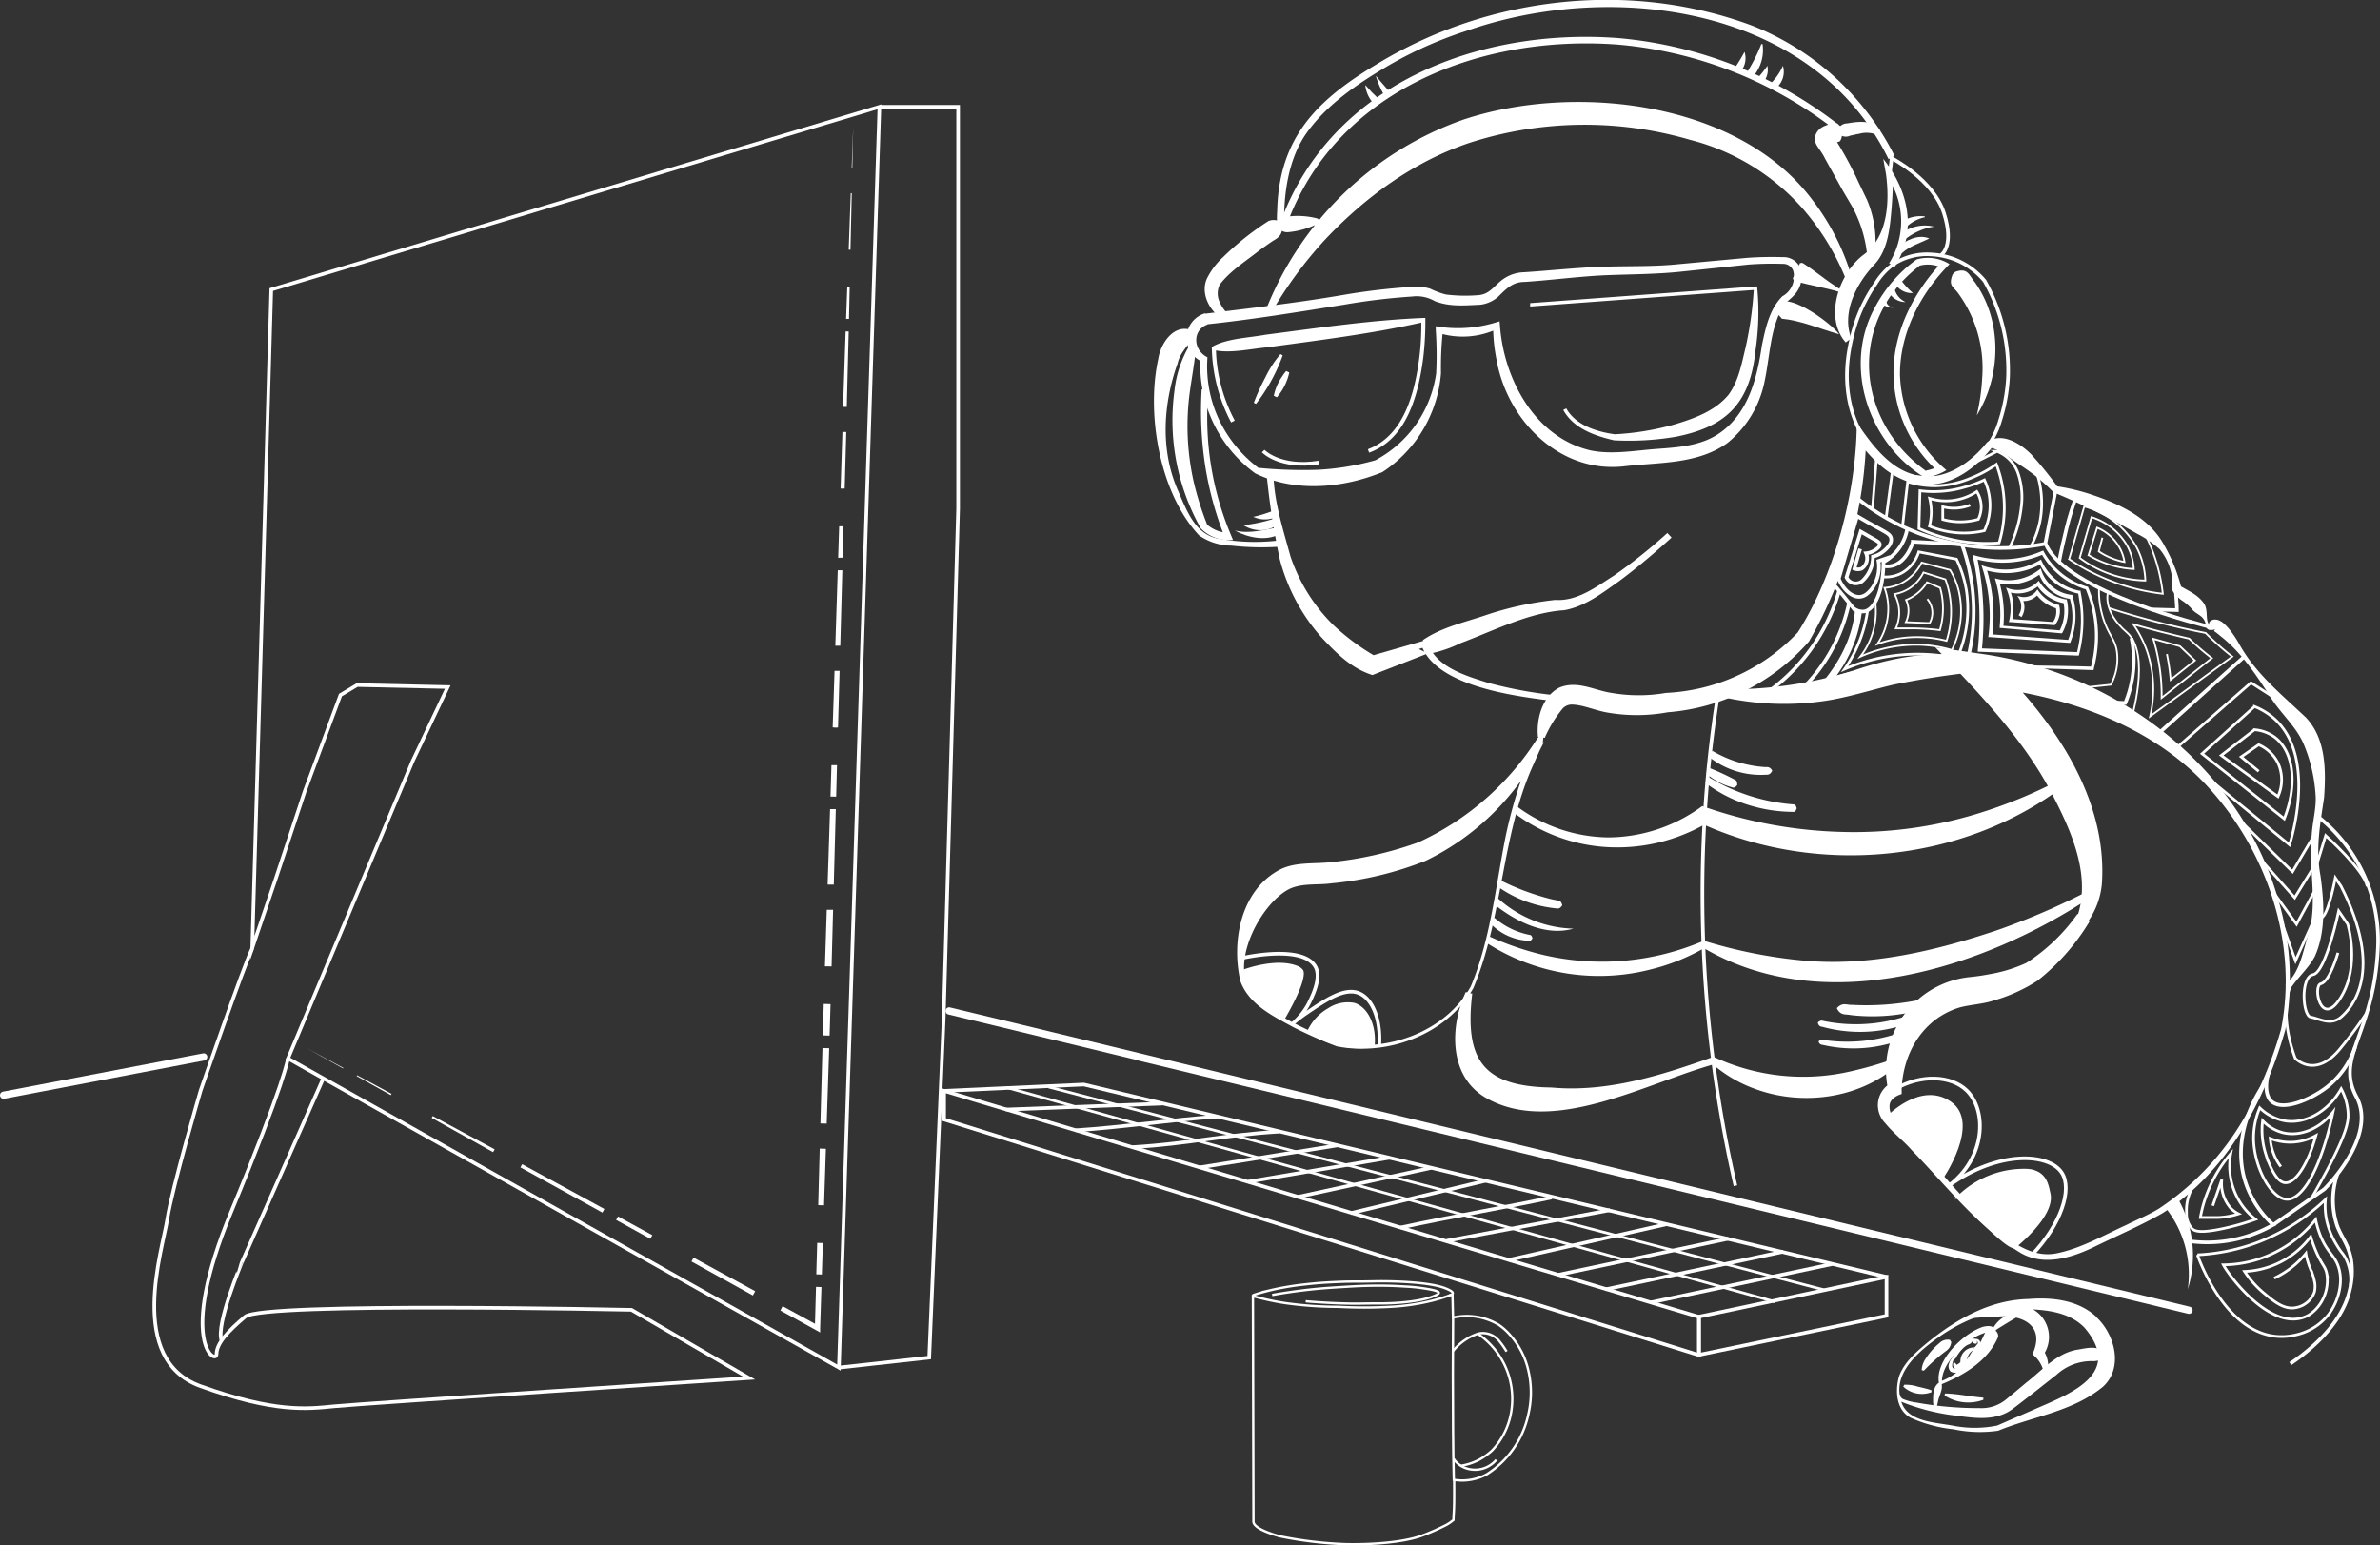 <svg id="Layer_1" data-name="Layer 1" xmlns="http://www.w3.org/2000/svg" viewBox="0 0 658.96 427.9"><rect x="0" y="0" width="658.96" height="427.9" fill="#333333" stroke="none"/><defs><style>.cls-1,.cls-2,.cls-4,.cls-5,.cls-7,.cls-8{fill:none;}.cls-1,.cls-2,.cls-4,.cls-5,.cls-6,.cls-7{stroke:#fff;}.cls-1,.cls-2,.cls-5,.cls-6,.cls-7{stroke-miterlimit:10;}.cls-2{stroke-width:0.75px;}.cls-3,.cls-6{fill:#fff;}.cls-4{stroke-linecap:round;stroke-linejoin:round;stroke-width:2px;}.cls-5{stroke-width:0.5px;}.cls-7{stroke-width:0.65px;}</style></defs><path class="cls-1" d="M512.66,392.07l-209-62.59v7.94l209,65.22Z" transform="translate(-42.26 -27.43)"/><path class="cls-1" d="M564.59,381l-51.93,11v10.57l51.93-10.8Z" transform="translate(-42.26 -27.43)"/><path class="cls-1" d="M303.61,329.48l38.74-1.75L564.59,381" transform="translate(-42.26 -27.43)"/><path class="cls-1" d="M536,374,486.8,384.44" transform="translate(-42.26 -27.43)"/><path class="cls-1" d="M520.84,370.41l-47.14,10" transform="translate(-42.26 -27.43)"/><path class="cls-1" d="M503.6,366.42,460,376.29" transform="translate(-42.26 -27.43)"/><path class="cls-1" d="M488.05,362.49,442.8,371" transform="translate(-42.26 -27.43)"/><path class="cls-1" d="M471.92,359c-10.87,2.37-27.72,5.24-41.88,8.33" transform="translate(-42.26 -27.43)"/><path class="cls-1" d="M453.51,354.39l-37.3,8.94" transform="translate(-42.26 -27.43)"/><path class="cls-1" d="M438.51,350.8l-37.05,8.07" transform="translate(-42.26 -27.43)"/><path class="cls-1" d="M427,348l-39.15,6.63" transform="translate(-42.26 -27.43)"/><path class="cls-1" d="M412.58,344.57l-38.17,6.11" transform="translate(-42.26 -27.43)"/><path class="cls-1" d="M396.44,340.76c-16.19,1-24.4,3.32-40.59,4.31" transform="translate(-42.26 -27.43)"/><path class="cls-1" d="M379.32,336.6c-13.27.93-25.94,2.94-39.28,3.8" transform="translate(-42.26 -27.43)"/><path class="cls-1" d="M364.11,333l-43.4,1.66" transform="translate(-42.26 -27.43)"/><path class="cls-1" d="M549.56,377.43l-50.23,10.63" transform="translate(-42.26 -27.43)"/><path class="cls-2" d="M321.43,328.68,533.8,387.91" transform="translate(-42.26 -27.43)"/><path class="cls-2" d="M547.59,384.66l-215-56.26" transform="translate(-42.26 -27.43)"/><path class="cls-1" d="M285.75,57,274.53,406.11,122,320.52l34.54-82.42,9.69-20.43-25.09-.55-4.62,2.77-9.9,26.69-7.92,23.9-6.6,19.46,5.27-182.33Z" transform="translate(-42.26 -27.43)"/><path class="cls-1" d="M285.75,57h21.79V168.2l-4,141.2-4,93.94-25.1,2.77" transform="translate(-42.26 -27.43)"/><path class="cls-1" d="M112.14,289.94c-2.43,5-14.32,39.43-14.32,39.43s-7.92,27.05-9.23,35.57-11.38,38.92,9.23,46.32,29.5,6.3,37,5.56S249.67,409,249.67,409L217.1,390.11S115,387.89,110.15,392s-7.93,7.42-7.93,10.38-11-3,4-39.27S122,320.48,122,320.48" transform="translate(-42.26 -27.43)"/><path class="cls-1" d="M131.78,326l-22.5,50.84S102,394,103.59,398.58" transform="translate(-42.26 -27.43)"/><path class="cls-3" d="M127.32,317.73l10,5.39-.08.15Z" transform="translate(-42.26 -27.43)"/><path class="cls-3" d="M141.15,325.17l9.51,5.13-.19.36L141,325.38Z" transform="translate(-42.26 -27.43)"/><path class="cls-3" d="M162.08,336.45l17.14,9.22-.44.78-17-9.49Z" transform="translate(-42.26 -27.43)"/><path class="cls-3" d="M186.82,349.79l22.77,12.4-.53,1-22.71-12.52Z" transform="translate(-42.26 -27.43)"/><path class="cls-3" d="M213.38,364.26l9.5,5.18-.57,1-9.46-5.22Z" transform="translate(-42.26 -27.43)"/><path class="cls-3" d="M234.28,375.65l17.08,9.3-.65,1.18-17-9.4Z" transform="translate(-42.26 -27.43)"/><path class="cls-3" d="M258.94,389.09l10,5.45-1.06.6.31-11.39,1.51.06-.37,11.37,0,1.2-1-.57-10-5.51Z" transform="translate(-42.26 -27.43)"/><path class="cls-3" d="M268.27,380.28l.25-8.71,1.57.05-.28,8.7Z" transform="translate(-42.26 -27.43)"/><path class="cls-3" d="M268.8,361.13l.42-15.67,1.71.06-.52,15.66Z" transform="translate(-42.26 -27.43)"/><path class="cls-3" d="M269.41,338.5l.57-20.88,1.86.05-.69,20.88Z" transform="translate(-42.26 -27.43)"/><path class="cls-3" d="M270.33,305.41l-.25,8.71,1.87.06.26-8.71Z" transform="translate(-42.26 -27.43)"/><path class="cls-3" d="M270.66,295l.51-15.66,1.75,0-.42,15.68Z" transform="translate(-42.26 -27.43)"/><path class="cls-3" d="M271.4,272.36l.68-20.88,1.59,0-.56,20.9Z" transform="translate(-42.26 -27.43)"/><path class="cls-3" d="M272.2,248l.26-8.7,1.54,0-.23,8.71Z" transform="translate(-42.26 -27.43)"/><path class="cls-3" d="M272.8,228.85l.52-15.66,1.4,0-.44,15.66Z" transform="translate(-42.26 -27.43)"/><path class="cls-3" d="M273.54,206.22l.67-20.88,1.27,0-.57,20.88Z" transform="translate(-42.26 -27.43)"/><path class="cls-3" d="M274.32,181.87l.28-8.71,1.2,0-.23,8.69Z" transform="translate(-42.26 -27.43)"/><path class="cls-3" d="M275,162.72l.51-15.67,1.06,0-.44,15.66Z" transform="translate(-42.26 -27.43)"/><path class="cls-3" d="M275.68,140.09l.71-20.88.85,0-.53,20.9Z" transform="translate(-42.26 -27.43)"/><path class="cls-3" d="M276.52,115.73l.32-8.71.67,0-.19,8.71Z" transform="translate(-42.26 -27.43)"/><path class="cls-3" d="M277.24,96.58l.57-15.66.28,0-.36,15.66Z" transform="translate(-42.26 -27.43)"/><path class="cls-3" d="M278.07,74l.42-11.39L278.24,74Z" transform="translate(-42.26 -27.43)"/><path class="cls-1" d="M274,213.87l-.4,15" transform="translate(-42.26 -27.43)"/><path class="cls-4" d="M357.17,320l291.17,70.23S533.9,362.59,305.05,307.35" transform="translate(-42.26 -27.43)"/><path class="cls-4" d="M43.26,330.68l55.4-10.6" transform="translate(-42.26 -27.43)"/><path class="cls-3" d="M622.54,392c5.25,4.73,7.81,14.22,1.89,19.48-8.34,6.81-19.24,8.14-28.95,12.11a35.54,35.54,0,0,1-12.34-.4A38.55,38.55,0,0,1,571.27,420c-4-2.13-4.34-7.4-3.24-11.39,1.42-4,4.72-6.78,7.85-9.4,8-6.49,17.34-11.86,28-12.09,6.45-.53,13.62.23,18.66,4.79Zm-3.06,3.13c-4-4.19-10-5-15.58-5.18-10.14-.74-19.68,3.46-27.64,9.8-4.54,3.6-9.48,8.77-7.78,15,1.25,6.49,9.48,6.45,14.85,7.5a31,31,0,0,0,11.92-.1l11.11-4.84C616.37,413,629.85,407.46,619.48,395.14Z" transform="translate(-42.26 -27.43)"/><path class="cls-3" d="M625.42,403a5.52,5.52,0,0,1-3.89,1.31,14.36,14.36,0,0,0-9.9,3.8c-3.48,2.71-8.7,6.89-12.17,9.49-5,3.68-11.37,2.34-17.06,1.63a58.59,58.59,0,0,1-13.71-3.66,2.56,2.56,0,0,1-.79-.88,2.47,2.47,0,0,1-.33-1.13h.7a1.75,1.75,0,0,0,.3.75,1.7,1.7,0,0,0,.61.52,14.79,14.79,0,0,0,3.64.95,97,97,0,0,0,17.67,1.55,10.69,10.69,0,0,0,7.36-2.54l2.29-1.9,3.06-2.56c4.3-3.3,8.23-8,13.86-9.13,2.92-.42,6.14-1.58,8.38,1.25l-.1.71Z" transform="translate(-42.26 -27.43)"/><path class="cls-3" d="M587.9,391.61c4.47-1.9,9.7-3.79,14.61-2.62A8.8,8.8,0,0,1,608,402.64L607.8,401a7.82,7.82,0,0,1,1.16,7.12h-.74a8.31,8.31,0,0,0-2.6-5.17l-.6-.53.43-1.12c2.7-7.4-4.11-10-10.33-9.28-2.31,0-4.65.25-7,.38l-.17-.72Z" transform="translate(-42.26 -27.43)"/><path class="cls-3" d="M594.66,395.48c.21.16.18.38.27.54a1.84,1.84,0,0,1,.47.72,1.88,1.88,0,0,1,.1.85c-2.77,6.63-9.48,10.61-15.81,13.18l-.42.17-.13-.42c-1.31-6.21,6.63-13.86,12.07-15.68C592.33,394.55,593.93,394.33,594.66,395.48Zm-.83.23c0,.4-.09.19-.32.31a15.58,15.58,0,0,0-4.23,1.55c-4.06,2.6-9.48,7.48-9.35,12.63l-.55-.25c5.92-2,9.64-7.29,12.14-12.74l.53-1.1a1.6,1.6,0,0,1,1.08-.55h.42a.34.34,0,0,0,.1.16.4.4,0,0,0,.18.07Z" transform="translate(-42.26 -27.43)"/><path class="cls-3" d="M590.7,399.6c.44,3.06-5.12,9.49-8.36,7.6a2.13,2.13,0,0,1-.55-1.11,2.16,2.16,0,0,1,.15-1.23c.34-1.9,8.12-10,8.76-5.2Zm-.85-.15c.13-.76-.51-.93-1.19-.72-2.3.57-3.8,3-5.24,4.69-.38.57-1,2.31-.41,2.83s1.89-.42,2.59-1.08c1.9-1.64,2.62-3.9,4.25-5.7Z" transform="translate(-42.26 -27.43)"/><path class="cls-3" d="M588.9,400.4c.19,0,.42,0,.36.42s-.19.17-.38.3a3.64,3.64,0,0,0-1.62,1.58,3.7,3.7,0,0,0-.39,2.22c-.41,1.35-2.61,2.49-3.66,1.12a1.5,1.5,0,0,1-.19-.62,1.57,1.57,0,0,1,.08-.65h.51c.15.26.3.53.46.53s0,0,.26-.15.69-.44.74-.69v.31a3.94,3.94,0,0,1,.15-1.6,3.78,3.78,0,0,1,.79-1.39,3.87,3.87,0,0,1,1.29-.94,3.67,3.67,0,0,1,1.56-.32l-.09.13a.3.3,0,0,0,0,.3l.11-.49Z" transform="translate(-42.26 -27.43)"/><path class="cls-3" d="M602.15,391.31c-2.65,1.48-5.08,3-7.58,4.55l-.55-.53a8.79,8.79,0,0,1,3.36-3.43,9.21,9.21,0,0,1,4.62-1.33l.19.74Z" transform="translate(-42.26 -27.43)"/><path class="cls-3" d="M579.82,410.48c.44,1.9-.72,3.34-1,5.14-.13.58-.28,1.14-.43,1.75h-.61a6.74,6.74,0,0,1-.3-1.9c0-1.89,0-4.23,1.78-5.27l.55.24Z" transform="translate(-42.26 -27.43)"/><path class="cls-3" d="M569.45,410.86a11.06,11.06,0,0,1,3.79.51c1.21.29,2.43.55,3.79,1v.55a7.54,7.54,0,0,1-7.79-1.54l.21-.47Z" transform="translate(-42.26 -27.43)"/><path class="cls-3" d="M591.46,415a12.06,12.06,0,0,1-10.82-1.18l.17-.55c3.79.11,6.9.87,10.59,1.16V415Z" transform="translate(-42.26 -27.43)"/><path class="cls-3" d="M582.51,399a3.32,3.32,0,0,1-.45,1.46,3.41,3.41,0,0,1-1.07,1.1,47,47,0,0,0-6.06,5.39l-.61-.15a6.11,6.11,0,0,1,1-3,18,18,0,0,1,3.88-4.45,3.24,3.24,0,0,1,1.35-.84,3.3,3.3,0,0,1,1.59-.09Z" transform="translate(-42.26 -27.43)"/><path class="cls-3" d="M583.17,403.61a6.34,6.34,0,0,1,.78-3.07,6.44,6.44,0,0,1,2.14-2.32c.67-.34,1.56-.84,2.3,0,.76-.5,1.67.61,1.1,1.27H589c-.46-.3-.44,0-.67-.68-.49.93-.93.77-1.38,1.06a5.23,5.23,0,0,0-1.25.95,10.45,10.45,0,0,0-2.07,2.9l-.51-.11Z" transform="translate(-42.26 -27.43)"/><path class="cls-3" d="M468.71,232.55c0,.35.67.59.88.4s0,.14,0,.21l-.16.34A70.19,70.19,0,0,1,437,265.77,94.29,94.29,0,0,1,411.08,272c-4,.57-8.08-.11-11.7,1.52-8.46,4.12-18,22.78-9.14,30.37,6.28,5.58,15,9.21,22.35,12.26,13.75,2.78,29.89-3,36.88-15.56,5.56-13.29,6.9-27.89,9.73-41.9a135.85,135.85,0,0,1,7.58-24.12,5.54,5.54,0,0,1,.63-1.35,4,4,0,0,0,1.23-.74Zm.86-1.69a10.41,10.41,0,0,1-.25,2.55c-.59,1.52-1.67,3.79-2.27,5.22-9.18,19.8-8.46,42.43-16.86,62.42-7.34,12.81-23.58,18.86-37.79,16.11a124.78,124.78,0,0,1-12-5.28c-5.59-3.05-12.3-6.26-14.69-12.7-2.58-10.89,0-25.32,11-31,4.26-2.12,9.29-1.51,13.78-2a101,101,0,0,0,24.44-5.5,76.81,76.81,0,0,0,32.59-28.17l.47-.72a2.4,2.4,0,0,1,.69-.62A2.34,2.34,0,0,1,469.57,230.86Z" transform="translate(-42.26 -27.43)"/><path class="cls-3" d="M620.85,282.5A60.79,60.79,0,0,1,606.36,299a45.94,45.94,0,0,1-12.09,5.47c-3.06,1-6.37,1.12-9.37,1.9-10,3-15.68,12.32-16.12,22.51v1.48c-1.34.4-3,1.29-3.31,2.83a5,5,0,0,0,.14,2,5.25,5.25,0,0,0,.92,1.79c1.89,2.52,4.61,5.13,6.65,7.59,6.75,7.82,13.28,15.83,21.07,22.61,5,4.29,10.9,8.77,17.78,7.21,6.6-1.4,12.72-4.93,18.87-7.74,3.11-1.54,6.27-2.83,9.15-4.59a75.63,75.63,0,0,0,26.45-30.55,113,113,0,0,0,7.34-19.13c4.72-24-4-49.36-20.29-67.11s-40.74-25.61-63.95-27.9l3.61-7.6c16.79,15.93,32.72,38.08,31,62.48a21.52,21.52,0,0,1-3.68,10.13l.31.19Zm-3.23-1.9c3.59-11.81-2.44-24.22-7.86-34.59-7.93-14.73-20.21-27.31-31.68-39.35l12.47,1.77c37.22,5.12,71.67,30.9,82.34,67.56A77.76,77.76,0,0,1,675,312.61c-5.69,19.89-16.31,39.5-34.13,50.83-6.11,3.44-12.34,6.11-18.62,9.17s-14,5.5-20.48,1.77c-12-7.26-20.51-18.57-30.2-28.48-2.39-2.73-5-4.61-7.36-7.5a7.05,7.05,0,0,1-1.68-2.82,7,7,0,0,1,1.06-6.32,7,7,0,0,1,2.52-2.11L565,329A25.83,25.83,0,0,1,587.4,298a58.63,58.63,0,0,0,5.9-.86,40,40,0,0,0,10-3.09,51,51,0,0,0,14.15-13.55l.3.17Z" transform="translate(-42.26 -27.43)"/><path class="cls-3" d="M675,300.09c4.17-3.45,4.8-9.24,6.44-14.06,2.56-8.79,0-17.94.84-26.94.17-3.79,1.23-7.36,1.14-10.82a43.37,43.37,0,0,0-3.49-15.18c-2.2-4.79-6.26-8.15-9.14-12.78-3.91-6.13-8.06-12.34-13.76-16.78a19.61,19.61,0,0,0-1.71-1.33V202c0-.06.53-.42,0-.23a3.71,3.71,0,0,1-1.2.1,1.25,1.25,0,0,1-.69-.31,1.28,1.28,0,0,1-.39-.66,3.81,3.81,0,0,0-1.08-2.55c-1-.93-2.12-1.31-2.9-2.35a13.37,13.37,0,0,0-2.88-2.43,10,10,0,0,1-2.31-2.41c-.59-1.18,0-2.09-.15-3.23a15.83,15.83,0,0,0-3.46-8.39,28.91,28.91,0,0,0-6.44-4.4,189.26,189.26,0,0,0-23-11.39,50.65,50.65,0,0,0-8.84-7.29c-2.23-1.39-5.89-4.52-8.45-5l.43-.33c-4.59,5.93-11.37,11-19.2,10.48s-13.88-6.41-18.24-12.35l2.44-.74a118.7,118.7,0,0,1-15.83,56.51A58.13,58.13,0,0,1,504,224.66a47.27,47.27,0,0,1-16.48.11c-3.3-.51-6.8-2.13-9.84-2.24a3.51,3.51,0,0,0-1.47.22,3.45,3.45,0,0,0-1.24.82,33.53,33.53,0,0,0-5,8.15l-1.89-.25c-.48-4.86,1.1-11.1,5.89-13.63,5-2.12,9.84.8,14.51,1.46a44.1,44.1,0,0,0,15,0,53.69,53.69,0,0,0,36.54-16.76c9.88-15.53,16.23-38.1,16.34-58.09,4.44,6.53,10,14.13,18.49,14.87,6.92.57,13.38-4.14,17.54-9.38,4-3.08,9.32.34,12.23,3.26a103.18,103.18,0,0,1,7.41,9.15l-.5-.3a56,56,0,0,1,10.83,2.68c7.59,2.62,15.32,6.45,19.21,13.84a46.27,46.27,0,0,1,4.55,11.23c2.16,1.29,4.83,2.38,6.46,4.86,1.12,1.9.23,4.54,1.37,5.7.17.13.17,0,0-.21-.19-.44.36-1,1.27-1.16,1.76-.19,3.05,1.31,3.92,2.24a27.81,27.81,0,0,1,3.23,4.75c4.62,8.18,11.62,13.74,18.37,20.16,5.55,5.88,5.53,14.6,5,22.17-1.11,7.44-2.37,14.16-1,21.58,1,7.25,1.55,15.44-1.56,22.36-1.8,3.38-4.79,5.87-6.86,9.08L675,300Z" transform="translate(-42.26 -27.43)"/><path class="cls-3" d="M594.48,213a245.53,245.53,0,0,0-27.93,4c-6.24,1.48-12.53,3.53-19,4.5a77.45,77.45,0,0,1-29.6-1.35l.23-1.89a115.28,115.28,0,0,0,37.35-5.19c12.23-4.15,26.54-6.66,39.21-2l-.21,1.9Z" transform="translate(-42.26 -27.43)"/><path class="cls-1" d="M518,219.27c-1.4,8.8-2.54,18-3.3,27.71a361.55,361.55,0,0,0,8.06,108.77" transform="translate(-42.26 -27.43)"/><path class="cls-3" d="M614.17,244.7C586,266.38,545.39,270.2,513.1,255.35l2.1-.21A49.2,49.2,0,0,1,487.48,262a47.23,47.23,0,0,1-26.39-9.78l1.14-1.52a43.13,43.13,0,0,0,25.33,8.6,44.12,44.12,0,0,0,26-8.67A125.5,125.5,0,0,0,552,257.78a116.9,116.9,0,0,0,37.45-4.95,133.74,133.74,0,0,0,23.68-9.74Z" transform="translate(-42.26 -27.43)"/><path class="cls-3" d="M621.72,275.47c-30.33,20.3-74.57,34.17-108.07,14.28h.8a56.87,56.87,0,0,1-14.72,6,57.54,57.54,0,0,1-46.07-7.38l.93-1.66a83.44,83.44,0,0,0,14.41,5,71.44,71.44,0,0,0,45-3.8,135.79,135.79,0,0,0,27.36,5.47c18.3,1.75,36.63-2.6,53.89-8.39a194.44,194.44,0,0,0,25.55-11.05Z" transform="translate(-42.26 -27.43)"/><path class="cls-1" d="M556,165a63.09,63.09,0,0,0,17.25,10,65.36,65.36,0,0,0,35.3,3l2.91-15" transform="translate(-42.26 -27.43)"/><path class="cls-1" d="M653.76,200.91s-39.59-9.49-45.12-22.91" transform="translate(-42.26 -27.43)"/><path class="cls-1" d="M585.51,178.3a53.74,53.74,0,0,1,1.12,33.24" transform="translate(-42.26 -27.43)"/><path class="cls-5" d="M625.91,191.46s-1.69,5.14,5.2,11.06S632.24,227,632.24,227" transform="translate(-42.26 -27.43)"/><path class="cls-1" d="M663.64,209.24,638.9,231.43" transform="translate(-42.26 -27.43)"/><path class="cls-1" d="M549.29,188.46q1.8,2.07,3.63,4.29l2.4,3a4.1,4.1,0,0,0,1.45.82,3.91,3.91,0,0,0,1.66.16c3-.51,5.29-5.94,5.33-13.7a12.89,12.89,0,0,0,6.58-9.3" transform="translate(-42.26 -27.43)"/><path class="cls-1" d="M566.91,329c7.22-4.18,15.56-3.8,19.87.36,5.69,5.5,5.33,18.7-5,26.4,13.84-9.89,27.72-9.05,31.31-3.66,3.09,4.61-.25,14.45-8.22,22.78" transform="translate(-42.26 -27.43)"/><path class="cls-1" d="M386.09,292.71s16.8-3.93,20.38,2.41c1.63,2.93-.68,7.71-1.35,9.15A18.74,18.74,0,0,1,400,311a39.53,39.53,0,0,1,4.05-3.11c5.18-3.51,10.32-7,14.3-5.52s6.24,7.44,5.8,14.42" transform="translate(-42.26 -27.43)"/><path class="cls-5" d="M575.88,193.3a5.91,5.91,0,0,1,1.38,3.3,5.8,5.8,0,0,1-.74,3.36l-6.58-.26a7.19,7.19,0,0,0,.72-2.76,6.92,6.92,0,0,0-.66-3.38,11.78,11.78,0,0,0,3.2-1.9,11.5,11.5,0,0,0,2.6-3l3.62,1.52a20.39,20.39,0,0,1,.67,3.36,21.51,21.51,0,0,1-.73,8.37,68.89,68.89,0,0,0-7.18-.49h-5a11.31,11.31,0,0,0,.91-3.8,11.15,11.15,0,0,0-1.27-5.69,11,11,0,0,0,4-1.52,11.16,11.16,0,0,0,4-4.46l6.07,1.9a25.1,25.1,0,0,1,1.2,4.44,26.82,26.82,0,0,1-.88,12.58,32.42,32.42,0,0,0-6.86-1,31.86,31.86,0,0,0-12.31,1.9,17.11,17.11,0,0,0,3-8.85,16.74,16.74,0,0,0-1-6.72,12.16,12.16,0,0,0,4.27-1.08,12.87,12.87,0,0,0,6-5.92l7.88,2.05a21,21,0,0,1,2.37,5.69,24.33,24.33,0,0,1-1.89,16.48,36.19,36.19,0,0,0-8.46-1.44,38,38,0,0,0-16.89,3.28,20.36,20.36,0,0,0,4.15-15.18" transform="translate(-42.26 -27.43)"/><path class="cls-2" d="M563.78,187.17a9.48,9.48,0,0,0,4.74-.92,10.07,10.07,0,0,0,5-6l10.44,2a32,32,0,0,1,2.79,8.92,33.53,33.53,0,0,1-2.64,18.56A51.51,51.51,0,0,0,553,212.68a37.86,37.86,0,0,0,4.34-8.32,37.47,37.47,0,0,0,2-7.87" transform="translate(-42.26 -27.43)"/><path class="cls-1" d="M563.7,184.15a5.61,5.61,0,0,0,2.16,0c4.25-.74,6-6.38,6-6.72l12.67.66" transform="translate(-42.26 -27.43)"/><path class="cls-3" d="M573.54,213.21c-2-1.1-4.32-.57-6.5-.61A54.16,54.16,0,0,0,544,219.46c6.27-6.34,11-14.15,11.9-23.18l1.9.21a37.53,37.53,0,0,1-9.25,20.73l-1.08-1.5A61.23,61.23,0,0,1,567,211.67c2.28-.21,4.46.42,6.7-.3l-.16,1.9Z" transform="translate(-42.26 -27.43)"/><path class="cls-1" d="M554.21,194.36a47.47,47.47,0,0,1-14.47,25.27" transform="translate(-42.26 -27.43)"/><path class="cls-1" d="M551.47,191a52.32,52.32,0,0,1-21.06,29" transform="translate(-42.26 -27.43)"/><path class="cls-1" d="M557.29,179.4l-1.59,5.49a2.84,2.84,0,0,0,2,0,3.48,3.48,0,0,0,1.38-1.92,3.4,3.4,0,0,0-.16-2.35,5.19,5.19,0,0,0,2.23-.72c.57-.35,1.61-1,1.58-1.71s-.9-1.05-2.64-2.05l-2.64-1.52c-1.3,4.21-2.61,8.45-3.94,12.66a2.81,2.81,0,0,0,2.09,1.65,2.77,2.77,0,0,0,1.37-.11,2.72,2.72,0,0,0,1.15-.74,9.15,9.15,0,0,0,2.71-6.53,7.18,7.18,0,0,0,3-1.52c.67-.55,2.2-1.9,2.05-3.36s-1.36-1.71-6.79-4.8l-2.63-1.52-5.1,17.33c1.36,3.21,3.79,5.18,5.89,5A3.76,3.76,0,0,0,559,192a8.45,8.45,0,0,0,1.78-1.9,10.31,10.31,0,0,0,1.58-7.33l3.28-1.12" transform="translate(-42.26 -27.43)"/><path class="cls-2" d="M587.74,167.31a13.49,13.49,0,0,1-3.5.8,12.46,12.46,0,0,1-4.08-.35v3.5a17.68,17.68,0,0,0,4.85.66,18.32,18.32,0,0,0,5-.7,8.15,8.15,0,0,0,.79-3.06,8,8,0,0,0-1.21-4.61,15.5,15.5,0,0,1-13.06,1.9,16.83,16.83,0,0,1,.45,3.61,16.37,16.37,0,0,1-.51,4.06,24.94,24.94,0,0,0,15.22,1.25,16.6,16.6,0,0,0,0-14.05,31.43,31.43,0,0,1-5.47,2,30.41,30.41,0,0,1-12.37,1l-.28,10.44a45.17,45.17,0,0,0,22.18,4A33.63,33.63,0,0,0,595,156a32.29,32.29,0,0,1-7,3.79,26.25,26.25,0,0,1-9.12,2.13,24.57,24.57,0,0,1-8.43-1.12q-.71,6-1.39,12.11" transform="translate(-42.26 -27.43)"/><path class="cls-2" d="M566.28,157.34l-1.76,13.18" transform="translate(-42.26 -27.43)"/><path class="cls-2" d="M561.88,153.6l-1.17,14.56" transform="translate(-42.26 -27.43)"/><path class="cls-2" d="M587.4,156.34l7.8-3.93a10,10,0,0,1,5.89,6.34,20.47,20.47,0,0,1,.84,8.86A34.75,34.75,0,0,1,598.7,179" transform="translate(-42.26 -27.43)"/><path class="cls-2" d="M604.64,178.6a26,26,0,0,0,2.43-6.79A27,27,0,0,0,605.72,157" transform="translate(-42.26 -27.43)"/><path class="cls-2" d="M667.64,241l-4.85-4,4.85-3.36a10.82,10.82,0,0,1,5.33,5.05,11.21,11.21,0,0,1,0,9.3l-15.7-11.39,9.21-7.11a10.88,10.88,0,0,1,5.69,2.14c5.12,3.93,6.28,13,2.54,22.5l-22.75-18,14.52-13.06a18.39,18.39,0,0,1,5.48,3.36c11.82,10.59,4.65,33.58,4.21,34.93L651.41,241.1" transform="translate(-42.26 -27.43)"/><path class="cls-2" d="M644,235.27l21.5-18.79,8.15,5.22" transform="translate(-42.26 -27.43)"/><path class="cls-2" d="M661.8,254,677,268.81l6.45-10.89" transform="translate(-42.26 -27.43)"/><path class="cls-2" d="M667.89,265.07,677.61,276l5.69-9.23" transform="translate(-42.26 -27.43)"/><path class="cls-2" d="M671.66,274.41l6.45,8.94,5.68-10.49" transform="translate(-42.26 -27.43)"/><path class="cls-2" d="M673.92,282.55c1.3,3.63,2.6,7.28,3.9,10.9l6.2-13.76" transform="translate(-42.26 -27.43)"/><path class="cls-5" d="M642.22,208.54c.17.87.34,1.78.49,2.73.25,1.52.42,3,.55,4.39l6.71-5.35-4.15-3.95-7.38-2.05a49.19,49.19,0,0,1,1.42,5.84,53,53,0,0,1,.9,10.52l13.89-11c-1-.8-2.08-1.65-3.16-2.58s-2.15-1.9-3.11-2.83c-2.41-.55-4.87-1.16-7.36-1.78s-5.53-1.45-8.11-2.19a31.12,31.12,0,0,1,3.66,7,32.91,32.91,0,0,1,1,18.49l22.75-16.55c-1.69-1.31-3.43-2.78-5.19-4.43-.76-.7-1.5-1.4-2.18-2.1-4-.78-8.27-1.73-12.65-2.83-5-1.27-9.69-2.64-14.11-4.07" transform="translate(-42.26 -27.43)"/><path class="cls-3" d="M601.24,197.64a4.37,4.37,0,0,0,.63-2.66,4.45,4.45,0,0,0-1.08-2.52l1.06.23a4.3,4.3,0,0,0,4.51-2.05l.38.53a9.8,9.8,0,0,0,5.69,3.8v.26a5.77,5.77,0,0,1,0,2.8,5.93,5.93,0,0,1-1.26,2.5H611l-12-.85h-.55a13.81,13.81,0,0,0-.41-8.57l-.36-1a7.92,7.92,0,0,0,4.83.51,8,8,0,0,0,4.23-2.4,10.94,10.94,0,0,0,3.28,3.49,10.76,10.76,0,0,0,4.47,1.71,12.93,12.93,0,0,1-1.15,9.09l-.16.27h-.3l-16.47-1.45h-.48v-.47a34,34,0,0,0-1.33-13.29,13.84,13.84,0,0,0,12.71-2.75,9.89,9.89,0,0,0,8.45,7.31H616a19.24,19.24,0,0,1-.57,13.29h-.34l-21.81-1.58h-.51a43.82,43.82,0,0,0-1.9-19.91,19,19,0,0,0,8.43,1.11,18.85,18.85,0,0,0,8.07-2.69A14.5,14.5,0,0,0,618,191h.32v.29a38.79,38.79,0,0,1-.49,17.67h-.38l-27.08-1.06h-.51v-.52a81,81,0,0,0-1.31-25.57l-.15-.77.74.22a27.64,27.64,0,0,0,18.83-1.4,20.18,20.18,0,0,0,12.15,10h.21l.09.21a34.68,34.68,0,0,1,1.58,22.4v.13l-.1.37h-.34l-17.06-.56c-5-.11-12.1-.47-17.07-.36v-.94c9.65.6,24.27.58,34.13.91l-.45.34a33.83,33.83,0,0,0-1.44-21.95l.28.27a21.13,21.13,0,0,1-12.5-10l.61.21a28.38,28.38,0,0,1-19,1.27l.59-.55a82.33,82.33,0,0,1,1.32,25.87l-.45-.53,27.2,1.06-.47.34a36.72,36.72,0,0,0,1-12.66l-.62-4.19.36.36a16.6,16.6,0,0,1-6.64-2.89,14.7,14.7,0,0,1-4.49-5.69l.66.21a19.86,19.86,0,0,1-15.92,1.69l.58-.59a44.2,44.2,0,0,1,1.67,19l-.43-.53,21.8,1.57-.47.31a18,18,0,0,0,.51-12l.42.34a10.71,10.71,0,0,1-9-7.3l.72.2a14.59,14.59,0,0,1-12.19,2.72l.55-.59a34.33,34.33,0,0,1,1.16,12.87l-.44-.51L612.87,202l-.46.25a11.84,11.84,0,0,0,1.14-8.13l.4.38a11.48,11.48,0,0,1-7.78-5.08h.72a8.67,8.67,0,0,1-8.64,1.89l.53-.49a14.54,14.54,0,0,1,.57,8.58l-.42-.59,12,.86-.4.19a4.88,4.88,0,0,0,.91-4.27l.33.34a10.83,10.83,0,0,1-5.86-4.08h.76a5.09,5.09,0,0,1-2.27,1.67,5,5,0,0,1-2.82.22l.52-.7a5,5,0,0,1-.15,5.26l-.78-.53Z" transform="translate(-42.26 -27.43)"/><path class="cls-5" d="M623.43,190.26a25,25,0,0,0,1.74,10c1.25,3.15,2.49,4.22,3.09,6.87a15,15,0,0,1-1.57,9.89l-11.38,1.2" transform="translate(-42.26 -27.43)"/><path class="cls-1" d="M632.41,204.08a30.75,30.75,0,0,1-1.72,18l-8-.4" transform="translate(-42.26 -27.43)"/><path class="cls-5" d="M624.36,176.31l-1,3.79a16.23,16.23,0,0,0,2.43,1.39,18.36,18.36,0,0,0,4.68,1.54,11.6,11.6,0,0,0-1.27-3.8,12.57,12.57,0,0,0-6.3-5.69c-.77,2.5-1.57,5-2.37,7.59a25.68,25.68,0,0,0,4.21,2.07,26.35,26.35,0,0,0,8.31,1.78,15.63,15.63,0,0,0-1.71-6.24,17.2,17.2,0,0,0-10-8.11q-1.65,5.7-3.26,11.28a32.19,32.19,0,0,0,11,5.27,31.13,31.13,0,0,0,7.17,1,21.81,21.81,0,0,0-2.44-9.26,23.81,23.81,0,0,0-14.47-11.26q-2.08,7.29-4.19,14.58a57.51,57.51,0,0,0,7.87,4.46,58.1,58.1,0,0,0,18.07,5.14,48,48,0,0,0-5.8-18.18" transform="translate(-42.26 -27.43)"/><path class="cls-1" d="M637.86,196.18l7.14.19c0-1.52-.17-3.09-.28-4.67-.17-2.12-.38-4.17-.61-6.17" transform="translate(-42.26 -27.43)"/><path class="cls-1" d="M617.13,164.84c-.93,2.66-1.89,5.54-2.65,8.66s-1.59,6.6-2.13,9.6" transform="translate(-42.26 -27.43)"/><path class="cls-6" d="M564.9,337s9.19-9.72,17.23-4.12-2.35,20.69-2.35,20.69Z" transform="translate(-42.26 -27.43)"/><path class="cls-6" d="M584.69,358.87S598,373.2,600,372.52c0,0,10.9-8.57,9.48-14.58-.53-2.32-.91-5.7-5.46-6.34a25.75,25.75,0,0,0-19.34,7.27Z" transform="translate(-42.26 -27.43)"/><path class="cls-3" d="M449.89,302.49c-2.2,18.47,3.05,25.81,21.95,26.06,15.3,1.41,30.34-3.34,44.63-8.43h.31l.51.21a58.59,58.59,0,0,0,37.14,3.8,101.25,101.25,0,0,0,12.42-3.59l1,1.63c-10.53,9.49-26.55,11.6-39.63,6.78a37,37,0,0,1-11.92-7l.79.1c-18.75,5.09-45,20.2-63.63,9.24-10.22-6.07-9.72-19.85-5.36-29.17l1.89.49Z" transform="translate(-42.26 -27.43)"/><path class="cls-6" d="M386.09,296.58s9.12-3.62,15.17-1.25a2.87,2.87,0,0,1,1.38,1s1.29,1.89-4.91,12.69a17.56,17.56,0,0,1-11.55-12.47Z" transform="translate(-42.26 -27.43)"/><path class="cls-6" d="M404.78,312.93a13.32,13.32,0,0,1,5.5-5.91,9.35,9.35,0,0,1,6.9-1.4c3.36,1.1,5.69,5.69,5.2,11.27a24,24,0,0,1-6.05.19A25.26,25.26,0,0,1,404.78,312.93Z" transform="translate(-42.26 -27.43)"/><path class="cls-3" d="M515.53,242.71a52.83,52.83,0,0,0,23.41,7.46c.27,0,.53.17.78,1.06-.29.88-.57,1.05-.85,1a41.75,41.75,0,0,1-12.46-1.9,38.39,38.39,0,0,1-11.94-6.11l1.06-1.58Z" transform="translate(-42.26 -27.43)"/><path class="cls-3" d="M516.36,235.33a32.93,32.93,0,0,0,14.34,4.48c.73.11,1.42-.33,2.25,1-.66,1.44-1.5,1.06-2.27,1.16a23.06,23.06,0,0,1-15.4-5.09Z" transform="translate(-42.26 -27.43)"/><path class="cls-3" d="M515.73,240.15a69.43,69.43,0,0,1,6.89,3.2c.34.14.62.35.64,1.45-.66.83-1.06.78-1.42.64a17.9,17.9,0,0,1-7.13-3.79l1-1.6Z" transform="translate(-42.26 -27.43)"/><path class="cls-3" d="M457.05,276.21a32.42,32.42,0,0,0,20.86,8.36c-7.85,2.22-16.11-2.07-22.13-6.89l1.22-1.47Z" transform="translate(-42.26 -27.43)"/><path class="cls-3" d="M457.85,271.26a68.31,68.31,0,0,0,12.67,4.82c1,.29,2.21.53,3.3.74.37,0,.72.32,1,1.24-.49.81-.91.94-1.31.93a33.68,33.68,0,0,1-16.63-6.12Z" transform="translate(-42.26 -27.43)"/><path class="cls-3" d="M456,281.53a21.22,21.22,0,0,0,9.86,4.78c.25,0,.48.19.71.88-.31.64-.59.76-.88.74a15.55,15.55,0,0,1-11-5.05Z" transform="translate(-42.26 -27.43)"/><path class="cls-3" d="M570.34,314.65a37.67,37.67,0,0,1-23.19,2.15c-.49-.13-1.06,0-1.38-1,.68-.74,1.14-.43,1.65-.38a44.35,44.35,0,0,0,22.2-2.52Z" transform="translate(-42.26 -27.43)"/><path class="cls-3" d="M574.55,309.13a39.29,39.29,0,0,1-27.42,2.7c-.59-.19-1.27,0-1.57-1.26.85-.85,1.35-.45,1.9-.38a44.58,44.58,0,0,0,26.25-2.79l.78,1.73Z" transform="translate(-42.26 -27.43)"/><path class="cls-3" d="M582.38,304.12a52.35,52.35,0,0,1-27.76,4.37c-1.33-.31-2.78.24-3.79-1.9,1.57-1.73,2.73-.86,4.06-.93a73.87,73.87,0,0,0,19.28-1.46c2.56-.5,5-1.2,7.58-1.9l.69,1.76Z" transform="translate(-42.26 -27.43)"/><path class="cls-3" d="M474.23,221.75C463.42,220.44,441,218,436.1,206.81l-1,.34,2.5,1.2L423,214.05l-.75.3c-6-1.9-10.19-6.28-14.28-10.63a52.52,52.52,0,0,1-11.38-21.45,212.43,212.43,0,0,1-3.64-23.52h1.9c.15,7.59,2.69,15.37,4.72,22.78a48.37,48.37,0,0,0,11.89,19,63,63,0,0,0,11.73,8.68h-1.89l15.17-4.37,1.8-.51.68,1.72-1,.35c2.68,6,10.41,8.22,16.33,10.1a118.92,118.92,0,0,0,20.17,3.6l-.15,1.9Z" transform="translate(-42.26 -27.43)"/><path class="cls-3" d="M505.1,176.25c-4.7,4.27-9.48,8.33-14.62,12.15-4.62,3.25-9.38,7-15.17,8-9.67.61-19.54,5.7-28.59,9.08a35,35,0,0,1-8.91,3l-1.61-3.8c5.33-3.64,11.66-4.93,17.67-7a91,91,0,0,1,19-4.14c6.14.42,11.37-3.66,16.38-6.81a148.74,148.74,0,0,0,14.66-11.72l1.29,1.41Z" transform="translate(-42.26 -27.43)"/><path class="cls-3" d="M392.69,113.42a91.33,91.33,0,0,1,54.62-52.83c30.7-10.27,76.05-5.22,96.6,22a65.75,65.75,0,0,1,11.49,23.1l-1.5.48a69.35,69.35,0,0,0-12.76-21.26,62,62,0,0,0-31-18.78,104,104,0,0,0-60.67.74C433.89,72,420.12,82.06,409,93.92a114,114,0,0,0-14.78,20.16l-1.45-.68Z" transform="translate(-42.26 -27.43)"/><path class="cls-3" d="M376.57,117.29c-4.27,1.57-4,7.1,0,9.07a34.65,34.65,0,0,0,3.3,17.47,36.32,36.32,0,0,0,11,13.29l-.32-.16a126.51,126.51,0,0,0,16.63.55,72.4,72.4,0,0,0,15.87-2.63,32.27,32.27,0,0,0,16.85-24.11,100.83,100.83,0,0,0-.11-11.92v-1.09a35.78,35.78,0,0,0,16.48-1l1.19-.36.1,1.19c1.08,14.94,9.74,31,25.14,34.57,5.95,1.21,12.3,0,18.41-.44s12.4-.91,17.36-4.44c7.82-5.45,10.28-15.09,11.59-24.09,1-4.8,2.1-10.17,5.69-13.72a6.19,6.19,0,0,0,3-7.08,3,3,0,0,0-1.17-1.44,3,3,0,0,0-1.79-.46,88.56,88.56,0,0,0-9.36.19l-19.06,2c-6.39.66-12.85.68-19.17.91-7.83.25-15.88,1.37-23.77,1.9-3.32,0-5,1.78-7.36,4.1a9.15,9.15,0,0,1-5,2.22c-4.33.19-8.42.61-12.55-1a10,10,0,0,0-6.3-1.27,178.37,178.37,0,0,0-18.86,2.26c-12.55,2-25.11,4.08-37.77,5.41Zm-.62-3c12.68-1.54,25.4-3,37.91-5.14A180.64,180.64,0,0,1,433,106.87a13.22,13.22,0,0,1,5.23.49,23.16,23.16,0,0,0,4.32,1.61,43.07,43.07,0,0,0,9.08.18c3.42-.27,4.52-3.08,7.4-4.81a10.37,10.37,0,0,1,5.14-1.52c7.9-.51,15.9-1.44,23.9-1.59,6.41-.15,12.73,0,19-.66l19-1.75a96.2,96.2,0,0,1,9.75-.19,5,5,0,0,1,4.85,2.94,7.41,7.41,0,0,1-1.67,7.59c-1.1,1.26-2.38,1.9-3.16,3.27-3.53,6.26-3.51,13.57-5,20.54a29.35,29.35,0,0,1-10.24,17.08c-8.3,6-19,5.36-28.67,6.5-17.7,2-32.23-12.55-35.26-29.24a48.07,48.07,0,0,1-1-9.72l1.29.84a22.53,22.53,0,0,1-16.34,1.21l1.16-.89a96.45,96.45,0,0,0-.55,12A36.07,36.07,0,0,1,425,158.16c-11,4.48-24.23,5.69-35.2.34a37,37,0,0,1-15.17-31.81,8.45,8.45,0,0,1,.49.89,7.13,7.13,0,0,1-2.78-11,7.06,7.06,0,0,1,3.58-2.4Z" transform="translate(-42.26 -27.43)"/><path class="cls-3" d="M551.47,120c-5.4-1.55-10.46-3.79-15.87-4.33-.37-.37-.49-.66-1-1.12l-.91-1.67C535.3,106.41,549.52,117.06,551.47,120Z" transform="translate(-42.26 -27.43)"/><path class="cls-3" d="M540.5,100.39c.83-.47,1.19.14,1.7.4,2.85,1.9,5.69,4.27,8.61,6.13.68.35,1,1,1.74.37l-.79,1.72c0-.7-.29-.78-.57-.83-3.54-1.08-7.58-1.69-11.11-2.72-.53-.22-1.23,0-1.42-1l1.89-4Z" transform="translate(-42.26 -27.43)"/><path class="cls-3" d="M397.41,125.83a49,49,0,0,1-7.4,13.44l-.6-.32a63,63,0,0,1,3.18-7,29.57,29.57,0,0,1,4.19-6.46Z" transform="translate(-42.26 -27.43)"/><path class="cls-3" d="M399.23,130.58a15.77,15.77,0,0,1-3.43,6.87l-.86-.44a14.42,14.42,0,0,1,2.28-5.29,12.54,12.54,0,0,1,1.15-1.56Z" transform="translate(-42.26 -27.43)"/><path class="cls-1" d="M561.6,105.92a43.15,43.15,0,0,0-6.43,14.1c-1,4.1-3.79,15.59,2.11,26.9,1.74,3.38,4.66,10,11.83,12.06a41.87,41.87,0,0,0,12.59.55,23.59,23.59,0,0,0,6.12-3.42,24.38,24.38,0,0,0,8.25-12.36,47,47,0,0,0,2.16-11.8,50.22,50.22,0,0,0-6.49-26.75,20.37,20.37,0,0,0-12-7,20,20,0,0,0-2.79-.32,17,17,0,0,0-10.35,2.64A18.29,18.29,0,0,0,561.6,105.92Z" transform="translate(-42.26 -27.43)"/><path class="cls-3" d="M575.12,159.64c-15.53-9.49-22.66-30.66-13.82-46.94a38.44,38.44,0,0,1,11.64-13.44,11.22,11.22,0,0,1,9.1,1.31c-8,8-13.73,19-13.73,30.46a35.77,35.77,0,0,0,12.86,26.58,14.54,14.54,0,0,1-6,2.07Zm.45-1.9a.74.74,0,0,0-.21,0,10.64,10.64,0,0,0,3.64-1.25l-.15,1.5a36.86,36.86,0,0,1-12.3-29c.57-10.91,5.91-21,13.27-28.85l.23,1.52a8.76,8.76,0,0,0-6.43-.63l.3-.15c-20,15.18-18.27,42.69,1.65,57Z" transform="translate(-42.26 -27.43)"/><path class="cls-3" d="M565.35,100.26a21.92,21.92,0,0,0-.7-24.16l1.75-.61a125.36,125.36,0,0,1-.7,12.7c-.46,4.31-1.33,9.17-4.46,12.47-5,5.3-9.14,13.29-6.41,20.48l-1.54,1.1c-6.2-7.08-1.7-19.47,5.16-24.43,6.56-5,7-14.59,6-22.17l-.76-4.21c7,8.73,9.48,20,3.17,29.86l-1.59-1Z" transform="translate(-42.26 -27.43)"/><path class="cls-1" d="M579.69,98.06s3.79-2.32.79-11.66S566,71.22,566,71.22l-.51,4.42" transform="translate(-42.26 -27.43)"/><path class="cls-3" d="M397.14,178.76a74.32,74.32,0,0,1-13.91-.25,15.94,15.94,0,0,1-9-2.85c-11.15-12-14.56-34-11.28-48.84.62-4.23,4.23-9.76,9.19-8l.52,1.63c-1.43,2.94-3.66,4.5-4.35,7.59-4,11.19-4.81,23.87,0,35,2.32,5.2,4.52,11.86,10.64,13.4A56.08,56.08,0,0,0,397,177l.17,1.71Z" transform="translate(-42.26 -27.43)"/><path class="cls-3" d="M381.18,116c-3.79-2-6.66-7.1-4.78-11.39a20.41,20.41,0,0,1,4.51-6,77.87,77.87,0,0,1,12.59-10,3.89,3.89,0,0,1,2.81,0l-.44.92a23.11,23.11,0,0,1,0-3.53c.44-20.22,10.75-30.68,27.17-40.55,30.89-19,70.3-23.64,104.41-10.9a74.94,74.94,0,0,1,39.38,36.07l-1.68.87C544.5,29.27,489,21.71,448.22,36A110.51,110.51,0,0,0,424,47.2c-7.59,4.62-14.94,9.95-20,17.09S397.62,81.22,397.8,90l-.49.4c-.09,2.22-1.21,2.91-2.73,3.8-1.21.83-2.41,1.67-3.6,2.54-3.79,3-8.13,5.7-11,9.49a5.55,5.55,0,0,0,0,4.9,9.92,9.92,0,0,0,2.3,3.25l-1.12,1.54Z" transform="translate(-42.26 -27.43)"/><path class="cls-3" d="M396.69,89.21c14-38.57,55-54.06,93.41-51.25a115.54,115.54,0,0,1,62.7,25.19l-.45,1.69s-.14-.85,0-.44c-.1.72-.27,1.9-.84,2.24a15.18,15.18,0,0,0-1.89.55c-.19,0-.19.29.24-.41a1.91,1.91,0,0,0,.12-1.35,1.65,1.65,0,0,0-.21-.42,101.44,101.44,0,0,1,7.15,13.06l2.29,4.75a29.79,29.79,0,0,1,2,16.13h-1.9a35.7,35.7,0,0,0-4.17-14.22l-2.6-4.42-5-9c-.89-1.9-2.14-3.11-2.6-4.34a3.5,3.5,0,0,1,.19-2.62,4.41,4.41,0,0,1,2.24-2,11.59,11.59,0,0,1,3.11-.91,1.26,1.26,0,0,1,.79.46,4.35,4.35,0,0,1,.86,1.29v-.42l-.46,1.67a113.73,113.73,0,0,0-61.66-24.68C452.6,37,412,52.22,398.45,89.88Z" transform="translate(-42.26 -27.43)"/><path class="cls-3" d="M407.72,91.55l-1.89-2.3.85.34a22.8,22.8,0,0,1-7.58,2.11,3.15,3.15,0,0,1-1.46-.14,3.2,3.2,0,0,1-1.24-.77l-.21-1.9a3.33,3.33,0,0,1,1-1,3.24,3.24,0,0,1,1.38-.47,21.79,21.79,0,0,1,8.51.52l.14.15,1.89,2.29-1.46,1.2Z" transform="translate(-42.26 -27.43)"/><path class="cls-3" d="M373.39,123.72c-.4,4.31-1.18,8.34-1.73,12.44a70.4,70.4,0,0,0,1.1,24.68,82.87,82.87,0,0,0,3.79,12l-.23-.28a9.63,9.63,0,0,0,6,2.43l-.91,1.31a91.83,91.83,0,0,1-5.51-20.18,99.93,99.93,0,0,1-.93-20.88l1.89.15a83.59,83.59,0,0,0,6.22,40.2l.57,1.37h-1.5a10.7,10.7,0,0,1-7.43-3.23,61,61,0,0,1-7.28-38.15,31,31,0,0,1,4.13-12.47l1.9.6Z" transform="translate(-42.26 -27.43)"/><path class="cls-3" d="M421,151.82c10.07-3.8,13-15.79,14.24-25.42a72.74,72.74,0,0,0,.53-10.33l.63.54c-14.3,3.26-28.8,5-43.31,7-4.34.36-10.31,1.76-14.65.76l.47-.55a44.19,44.19,0,0,0,5.22,20.06l-1,.52a45.87,45.87,0,0,1-5.35-20.89c4-2.39,10.34-2.54,14.83-3.39,14.73-1.9,29.41-4.1,44.29-4.67a84.8,84.8,0,0,1-.57,11c-1.31,10-4.42,22.52-15,26.32l-.36-1.05Z" transform="translate(-42.26 -27.43)"/><path class="cls-1" d="M392,152.33s4.62,4.88,15.41,3.17" transform="translate(-42.26 -27.43)"/><path class="cls-3" d="M465.81,111.37l62.46-4.62h.49a71.43,71.43,0,0,1-.42,17.53c-1.46,14.59-7.85,21.26-22,24.07a77.32,77.32,0,0,1-17.19,1c-5.39-1.25-11.23-3.28-14.07-8.41l.85-.42c2.6,4.67,8.46,6.48,13.44,7.16a75.36,75.36,0,0,0,16.2-2.64c5.82-1.71,11.54-3.8,15.28-8.31,2.78-3.8,3.6-8.49,4.7-13a101.8,101.8,0,0,0,2.31-16.49l.51.45-62.45,4.61v-.93Z" transform="translate(-42.26 -27.43)"/><path class="cls-3" d="M551.19,63.11A2.93,2.93,0,0,1,552.25,62a2.87,2.87,0,0,1,1.48-.41c2.92-.52,7.21-1.07,9,1.89l-1.61,1a7.52,7.52,0,0,0-4.1,0c-.83.13-1.65.34-2.48.51a2.77,2.77,0,0,1-1.39.27,2.89,2.89,0,0,1-1.34-.42l-.59-1.9Z" transform="translate(-42.26 -27.43)"/><path class="cls-3" d="M568.44,104.78a22.35,22.35,0,0,0,3.47,3.8,5.4,5.4,0,0,1-5.08-2.83l1.61-1Z" transform="translate(-42.26 -27.43)"/><path class="cls-3" d="M566.78,107.27a5.42,5.42,0,0,0,3.09,3.79,5.27,5.27,0,0,1-4.91-3.28l1.89-.59Z" transform="translate(-42.26 -27.43)"/><path class="cls-3" d="M564.65,110.3c-.47,1.2.82,2.24,1.9,2.34a5.36,5.36,0,0,1-2.06-.4,5.12,5.12,0,0,1-1.73-1.18l1.76-.68Z" transform="translate(-42.26 -27.43)"/><path class="cls-3" d="M567.52,96.12c2.25-2.16,5.8-3.94,8.91-2.67-2.79,1.42-5.31,2-7.59,4.08l-1.29-1.41Z" transform="translate(-42.26 -27.43)"/><path class="cls-3" d="M568.73,92.08a10.56,10.56,0,0,1,9-1.9,16.76,16.76,0,0,0-7.83,3.4l-1.16-1.52Z" transform="translate(-42.26 -27.43)"/><path class="cls-3" d="M569.07,88.64a9.65,9.65,0,0,1,6.12-1.29v.23a10.46,10.46,0,0,0-5,2.6l-1.14-1.52Z" transform="translate(-42.26 -27.43)"/><path class="cls-3" d="M583.61,102.71c3.43-1.25,3.79.87,5.35,2.73,7.73,10.77,7.47,25.95.62,37a57.19,57.19,0,0,0,1.5-10.4,35.09,35.09,0,0,0-6.61-23.35c-1.31-1.9-2.87-2-1.56-5.32Z" transform="translate(-42.26 -27.43)"/><path class="cls-3" d="M384.14,174.33c4.28,1,7.77-.22,11.86-.83l.61,1.78C392.82,177.39,387.7,176.29,384.14,174.33Z" transform="translate(-42.26 -27.43)"/><path class="cls-3" d="M386.6,172.85a45.14,45.14,0,0,0,8.74-1.9l.87,1.69a8.62,8.62,0,0,1-9.61.25Z" transform="translate(-42.26 -27.43)"/><path class="cls-3" d="M389.18,170.57a38.39,38.39,0,0,0,5.82-1.8l.76,1.73a7.59,7.59,0,0,1-6.58,0Z" transform="translate(-42.26 -27.43)"/><path class="cls-3" d="M522.58,46.22a39.89,39.89,0,0,0,2.69-4.43,5.73,5.73,0,0,1-1.19,5.59Z" transform="translate(-42.26 -27.43)"/><path class="cls-3" d="M525.9,47.66c.64-1.14,1.57-2.71,2.12-3.8a45.86,45.86,0,0,0,1.9-4.23h.34a11.24,11.24,0,0,1-2.79,9.21L526,47.7Z" transform="translate(-42.26 -27.43)"/><path class="cls-3" d="M528.93,49a27,27,0,0,0,2.67-3.36,5.33,5.33,0,0,1-.06,2.51,5.24,5.24,0,0,1-1.21,2.2l-1.4-1.27Z" transform="translate(-42.26 -27.43)"/><path class="cls-3" d="M532.42,50.64a15.68,15.68,0,0,0,3.49-5,5.88,5.88,0,0,1-.09,3.57,6,6,0,0,1-2.13,2.87Z" transform="translate(-42.26 -27.43)"/><path class="cls-3" d="M422.72,56.22A8.64,8.64,0,0,1,420.27,51c.7.67,1.25,1.39,1.9,2.05s1.29,1.2,1.9,1.9l-1.33,1.35Z" transform="translate(-42.26 -27.43)"/><path class="cls-3" d="M425.7,54.11a24.1,24.1,0,0,1-2.51-5.69c1.33,1.58,2.64,3.11,4,4.61l-1.49,1.16Z" transform="translate(-42.26 -27.43)"/><path class="cls-1" d="M684.63,254a43.65,43.65,0,0,1,16,36.22c-1.19,23.74-11.87,29.82-5.93,40.92s-8.9,25.56-8.9,25.56l-14.16,9.9" transform="translate(-42.26 -27.43)"/><path class="cls-1" d="M694.36,317.31a23.87,23.87,0,0,1-8,11.26c-4.26,3.25-12.21,6.78-15.34,3.68-.36-.36-2.2-2.35-.66-8" transform="translate(-42.26 -27.43)"/><path class="cls-1" d="M668.82,328.08c-1.08,1.55-9.48,14-4.53,27.6a27.18,27.18,0,0,0,7.37,10.89,36.79,36.79,0,0,1-23,4.56" transform="translate(-42.26 -27.43)"/><path class="cls-1" d="M689.41,352.56a22.23,22.23,0,0,0,0,14.41c1.25,3.23,3,4.92,3.79,9.09a21.37,21.37,0,0,1-.4,8.72C690.26,395.92,678,403.91,676.4,405" transform="translate(-42.26 -27.43)"/><path class="cls-2" d="M689.58,291.25s-2.28,8.05-4.7,8.56,0,12.68,5.49,3.8,1.9-20.3,1.9-20.3l-2.48-3.62s-3.57,17-7.11,17.61-2.89,11.4-.65,11.75,5.52,2.51,8.42,0,12.1-12.49,0-36.19l-1.59-2.36s-1.67,9-3.43,10.73-1.69,1.15-1.69,1.15" transform="translate(-42.26 -27.43)"/><path class="cls-2" d="M676.67,299.6s-3.8,7.73,1.1,20.88c0,0,5.68,6,12.74-3.07a110.07,110.07,0,0,0,7.16-9.76" transform="translate(-42.26 -27.43)"/><path class="cls-2" d="M683.38,267.94l2.8-9.15s10.62,9.49,11.49,14.07" transform="translate(-42.26 -27.43)"/><path class="cls-2" d="M673.77,350.46a14.6,14.6,0,0,1-2.94-7.81,14.76,14.76,0,0,0,12.64-.79c-2.23,8.05-5.69,13.29-8.55,13.06s-4.95-6.68-5.4-8.18a21.73,21.73,0,0,1-.8-9,11.79,11.79,0,0,0,5.69,3.34c4.82,1.14,10.16-1.14,13.8-5.7-3,14.43-8.13,24.32-12.81,24.13-4.29-.15-9-8.79-9.18-16.61a21.52,21.52,0,0,1,1.71-8.71,13.41,13.41,0,0,0,7.22,3.64c5.69.78,11.83-2.73,15.32-8.92a16.18,16.18,0,0,1,1.89,6.47c.19,2.47-.22,5.53-5.85,16.18-1.14,2.12-2.58,4.76-4.33,7.74" transform="translate(-42.26 -27.43)"/><path class="cls-2" d="M654.92,361.3l2.5-7.25a10.3,10.3,0,0,0,2.5,7.95,8.34,8.34,0,0,0,2.13,1.54,21,21,0,0,1-5.56,1h-5a35.3,35.3,0,0,1,1.61-6,37.52,37.52,0,0,1,6.8-11.68,18.8,18.8,0,0,0,.86,10,18.5,18.5,0,0,0,6,8.19,69.12,69.12,0,0,1-8.7,2.5c-6.75,1.48-8.16.72-8.84.13a6.17,6.17,0,0,1-1.57-4.47,12.73,12.73,0,0,1,2.29-8" transform="translate(-42.26 -27.43)"/><path class="cls-2" d="M671.93,381.34a24.87,24.87,0,0,0,6-3.95,24.49,24.49,0,0,0,2.77-2.9,12.43,12.43,0,0,0,.53,2.24c.7,2.41,1.33,3.11,1.71,4.88a7.08,7.08,0,0,1,.13,3.57,6.7,6.7,0,0,1-5.27,4.34c-3.33.57-6.14-1.89-9.08-4.34a27.73,27.73,0,0,1-5-5.7,24.07,24.07,0,0,0,18.31-9.64,40,40,0,0,0,1.44,4c1.73,4,2.56,4.11,3,6.2a11.57,11.57,0,0,1-1.89,8.53,11.08,11.08,0,0,1-3,2.94c-9.9,5.69-22.15-10.82-23.74-13.86a32.68,32.68,0,0,0,11.24-2.09,33.59,33.59,0,0,0,14.32-10.44,26.37,26.37,0,0,0,1.19,4.1c1.78,4.65,3.7,5.47,4.87,8.3,1.9,4.56.27,10.27-2.48,13.87a15.64,15.64,0,0,1-7.58,5.26c-19.38,6.08-28.73-21.77-28.73-21.77a54.43,54.43,0,0,0,15.87-3.15,55.69,55.69,0,0,0,19.57-12.15,19.66,19.66,0,0,0,.4,6.07,22,22,0,0,0,2.75,6.55c1.3,2.21,1.76,2.24,2.52,3.8a13.21,13.21,0,0,1,1.23,7.35" transform="translate(-42.26 -27.43)"/><path class="cls-3" d="M645.4,359.55A31.65,31.65,0,0,1,648,384.42a29.52,29.52,0,0,0-6.12-22.52l3.56-2.37Z" transform="translate(-42.26 -27.43)"/><path class="cls-7" d="M389.16,386.32s.15,60.13.15,62.41,7.45,4.12,7.45,4.12A108.93,108.93,0,0,0,415,455s13.15.41,20.85-2.32c1.9-.7,3.79-1.54,3.79-1.54l1.63-.76,1.42-.7a12.73,12.73,0,0,0,2-1.38c0-.92.16-2.49.19-5s0-4.8,0-6.11a13.77,13.77,0,0,0,2.79.17,14.76,14.76,0,0,0,6.2-1.69A26.06,26.06,0,0,0,465.43,419a26.65,26.65,0,0,0,0-12.05,22.09,22.09,0,0,0-4.91-9.7,16.36,16.36,0,0,0-3.31-3,17.28,17.28,0,0,0-12.65-2l-.15-6.42a55.93,55.93,0,0,1-5.69,1.77,61.53,61.53,0,0,1-11.37,1.67,132,132,0,0,1-14.62,0A105.08,105.08,0,0,1,398,388.23,76.63,76.63,0,0,1,389.16,386.32Z" transform="translate(-42.26 -27.43)"/><path class="cls-7" d="M389.1,386.07c1.27-.42,3-.93,5.08-1.43a76.65,76.65,0,0,1,9.39-1.57c3.92-.46,6.88-.59,10-.72s3.79,0,10.26-.15c.72,0,13.1-.14,18.48,1.89.57.23,2.26.88,2.18,1.43s-.56.47-.91.57" transform="translate(-42.26 -27.43)"/><path class="cls-7" d="M444.58,392.28q-.12,15.66,0,31.34c0,4.61.11,9.22.21,13.84" transform="translate(-42.26 -27.43)"/><path class="cls-7" d="M444.73,431.34a8.44,8.44,0,0,0,.59.78,6.75,6.75,0,0,0,3,1.9,7.72,7.72,0,0,0,8.23-2.37" transform="translate(-42.26 -27.43)"/><path class="cls-7" d="M444.58,401.5a14.94,14.94,0,0,1,7-4.82,5.85,5.85,0,0,1,5.92,2.24,22.13,22.13,0,0,1,1.89,2.73" transform="translate(-42.26 -27.43)"/><path class="cls-7" d="M446.57,433.32a16.9,16.9,0,0,0,5-1.58,18.21,18.21,0,0,0,3.79-2.66,20.34,20.34,0,0,0,5.45-11.65,21.8,21.8,0,0,0-9.33-20.66" transform="translate(-42.26 -27.43)"/><path class="cls-7" d="M394.49,386c3.88-.7,7.26-1.14,9.89-1.44,3.93-.44,6.87-.61,10-.8s5.69-.34,9.22-.34c2.09,0,3.92,0,7.58.23a47.43,47.43,0,0,1,5.37.53c3.79.57,4.08,1,4.08,1.21s-.37.48-.67.61c-5.08,2.47-15.72,2.34-15.72,2.34-6.06,0-5.3.13-10.08,0-4.23-.12-7.79-.38-10.39-.59" transform="translate(-42.26 -27.43)"/><rect class="cls-8" x="356.95" y="371.51" width="42.26" height="51.14"/></svg>
